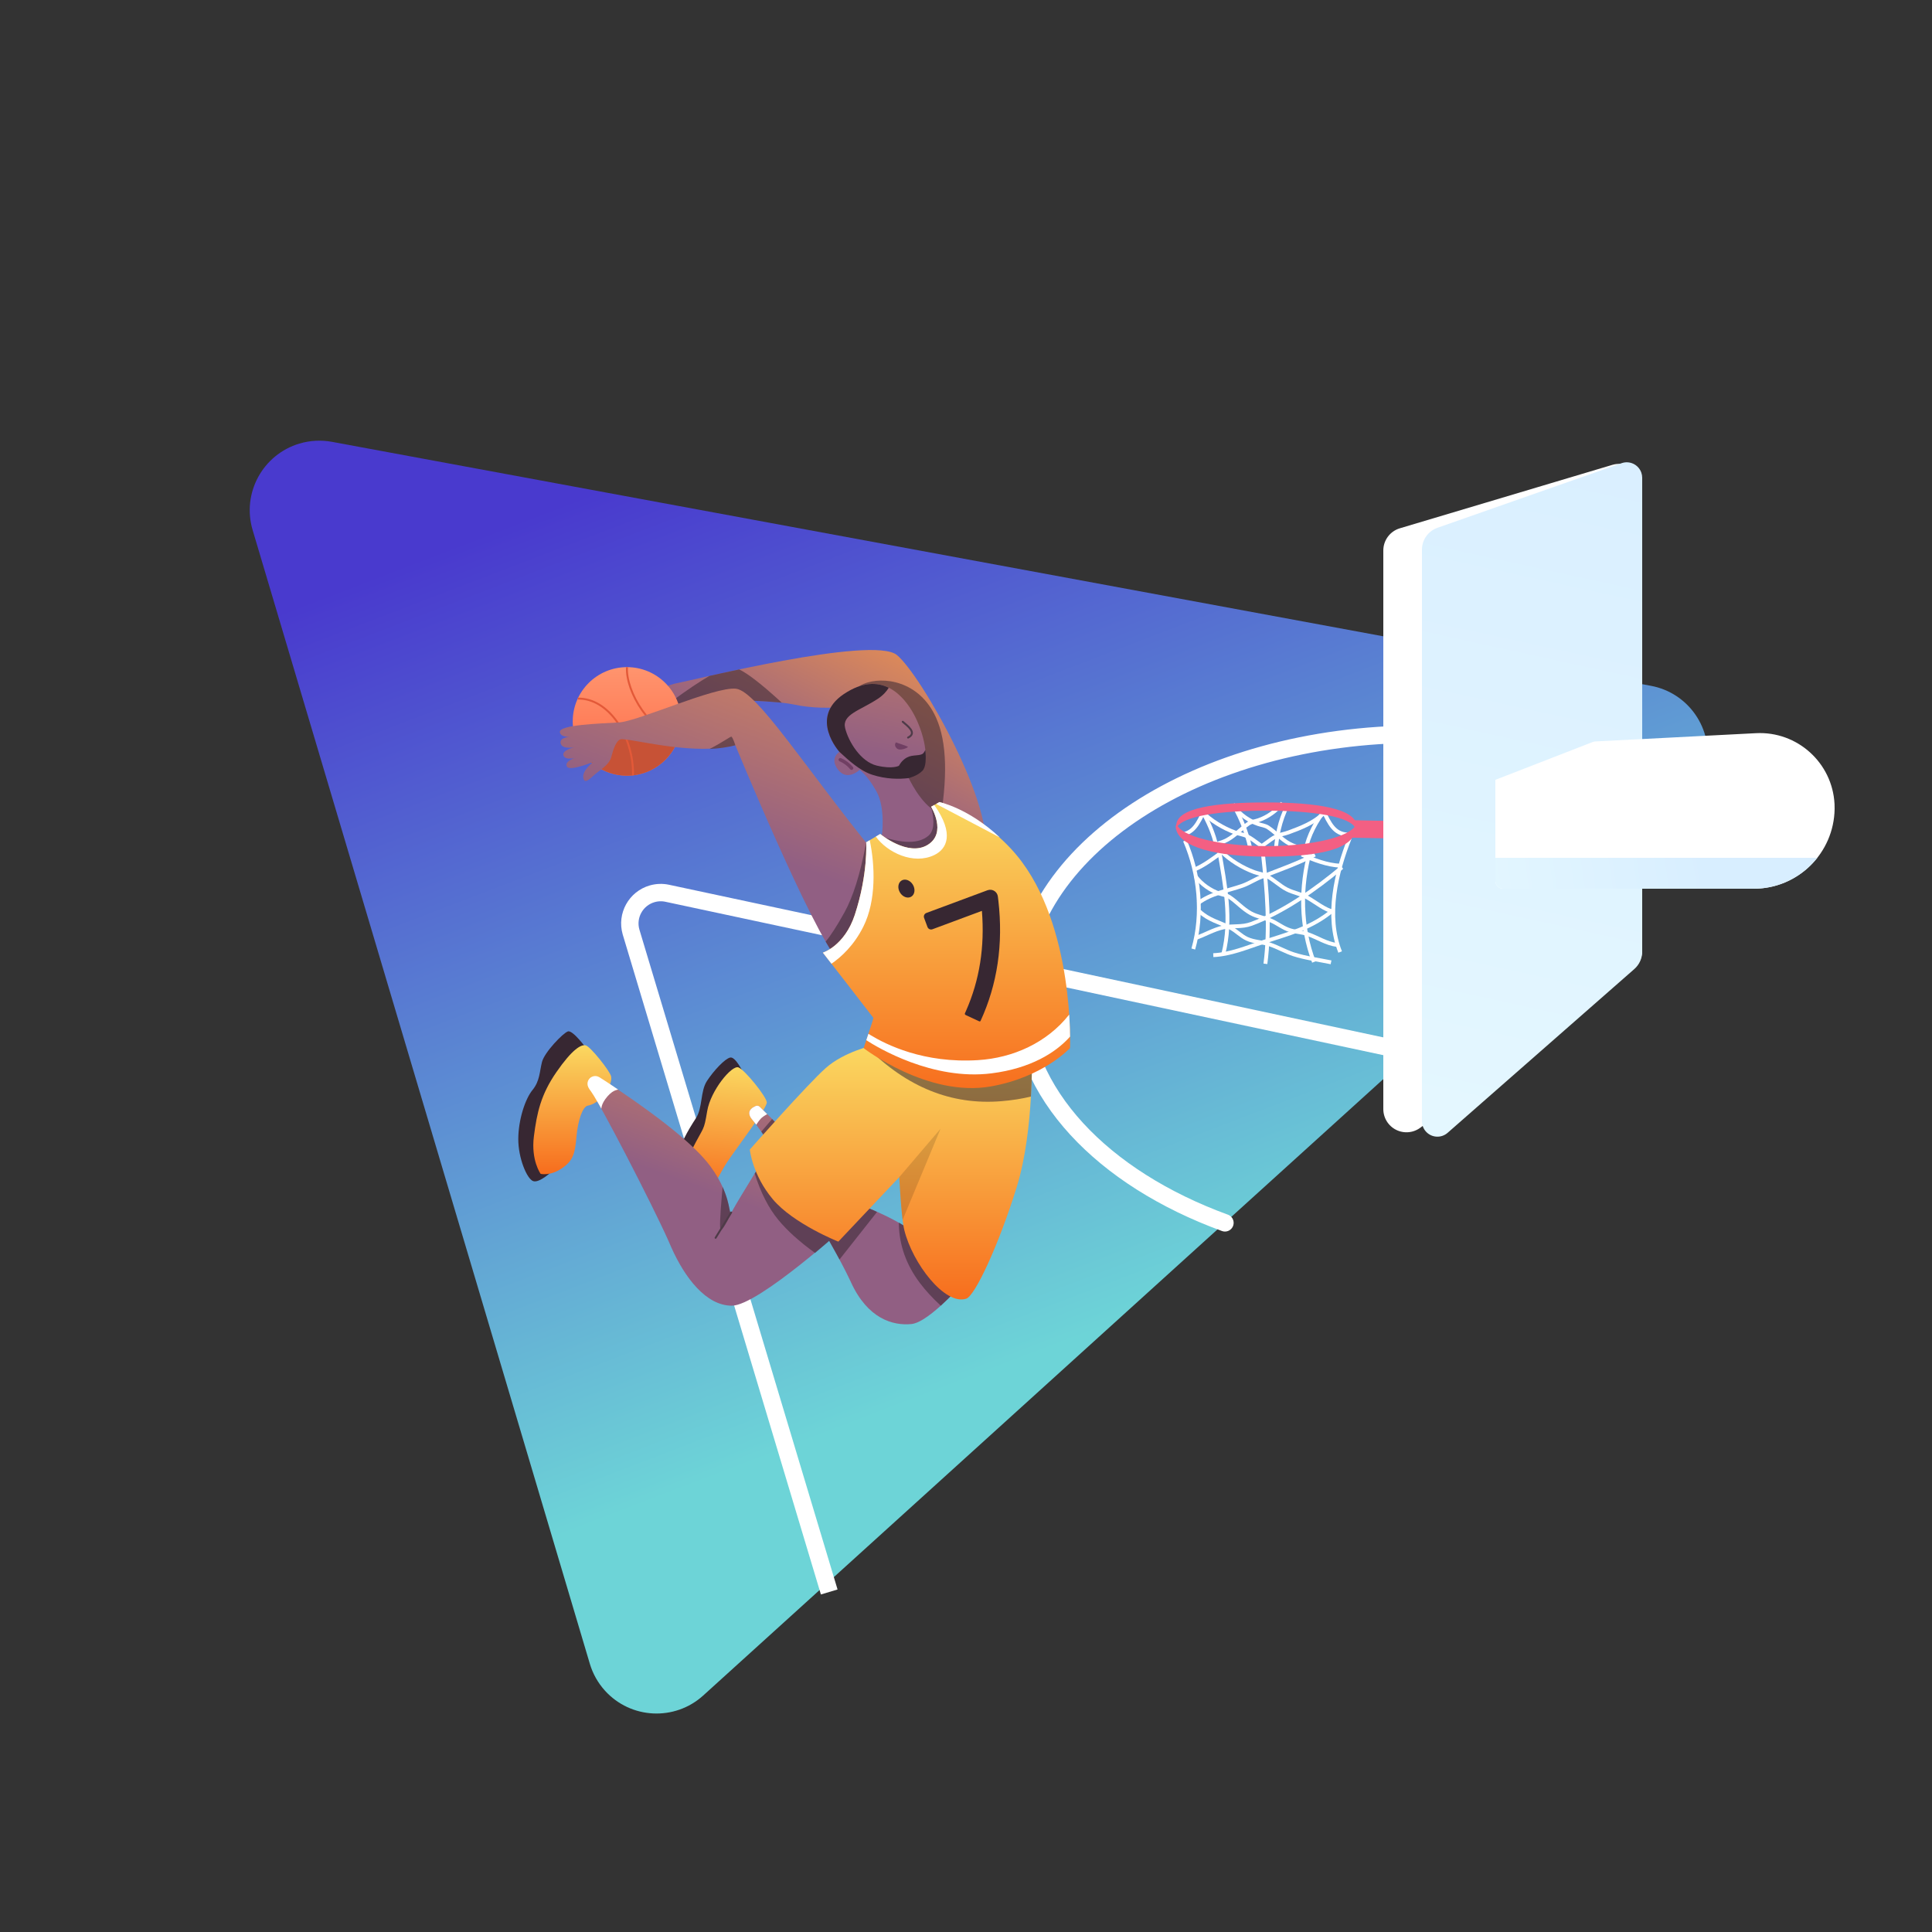 <?xml version="1.0" encoding="UTF-8"?>
<svg width="500px" height="500px" viewBox="0 0 500 500" version="1.1" xmlns="http://www.w3.org/2000/svg" xmlns:xlink="http://www.w3.org/1999/xlink">
    <rect x="0" y="0" width="500" height="500" fill="#333333" stroke="none"/>
    <title>Basketball</title>
    <defs>
        <linearGradient x1="2.12%" y1="13.495%" x2="32.676%" y2="81.204%" id="linearGradient-1">
            <stop stop-color="#493ACE" offset="0%"></stop>
            <stop stop-color="#6DD4D7" offset="100%"></stop>
        </linearGradient>
        <linearGradient x1="63.907%" y1="-2.496%" x2="30.819%" y2="45.994%" id="linearGradient-2">
            <stop stop-color="#E18C57" offset="0%"></stop>
            <stop stop-color="#915F83" offset="100%"></stop>
        </linearGradient>
        <linearGradient x1="56.43%" y1="-62.63%" x2="41.132%" y2="41.405%" id="linearGradient-3">
            <stop stop-color="#E18C57" offset="0%"></stop>
            <stop stop-color="#915F83" offset="100%"></stop>
        </linearGradient>
        <linearGradient x1="50%" y1="-38.385%" x2="50%" y2="100%" id="linearGradient-4">
            <stop stop-color="#FFA47D" offset="0%"></stop>
            <stop stop-color="#FF6B47" offset="100%"></stop>
        </linearGradient>
        <linearGradient x1="63.907%" y1="-26.54%" x2="30.819%" y2="44.159%" id="linearGradient-5">
            <stop stop-color="#E18C57" offset="0%"></stop>
            <stop stop-color="#915F83" offset="100%"></stop>
        </linearGradient>
        <linearGradient x1="50%" y1="0%" x2="50%" y2="100%" id="linearGradient-6">
            <stop stop-color="#FAD961" offset="0%"></stop>
            <stop stop-color="#F76B1C" offset="100%"></stop>
        </linearGradient>
        <linearGradient x1="63.747%" y1="-62.63%" x2="31.039%" y2="41.405%" id="linearGradient-7">
            <stop stop-color="#E18C57" offset="0%"></stop>
            <stop stop-color="#915F83" offset="100%"></stop>
        </linearGradient>
        <linearGradient x1="63.907%" y1="-36.869%" x2="30.819%" y2="43.371%" id="linearGradient-8">
            <stop stop-color="#E18C57" offset="0%"></stop>
            <stop stop-color="#915F83" offset="100%"></stop>
        </linearGradient>
        <linearGradient x1="50%" y1="0%" x2="50%" y2="100%" id="linearGradient-9">
            <stop stop-color="#FAD961" offset="0%"></stop>
            <stop stop-color="#F76B1C" offset="100%"></stop>
        </linearGradient>
        <linearGradient x1="50%" y1="0%" x2="50%" y2="100%" id="linearGradient-10">
            <stop stop-color="#FAD961" offset="0%"></stop>
            <stop stop-color="#F76B1C" offset="100%"></stop>
        </linearGradient>
        <linearGradient x1="50%" y1="0%" x2="50%" y2="100%" id="linearGradient-11">
            <stop stop-color="#FAD961" offset="0%"></stop>
            <stop stop-color="#F76B1C" offset="100%"></stop>
        </linearGradient>
        <linearGradient x1="51.728%" y1="-16.969%" x2="43.402%" y2="100%" id="linearGradient-12">
            <stop stop-color="#D8EEFF" offset="0%"></stop>
            <stop stop-color="#E4F7FF" offset="100%"></stop>
        </linearGradient>
        <linearGradient x1="66.202%" y1="49.383%" x2="-11.857%" y2="50.461%" id="linearGradient-13">
            <stop stop-color="#D8EEFF" offset="0%"></stop>
            <stop stop-color="#E4F7FF" offset="100%"></stop>
        </linearGradient>
    </defs>
    <g id="Page-1" stroke="none" stroke-width="1" fill="none" fill-rule="evenodd">
        <g id="Sports" transform="translate(-100, -97)">
            <g id="Basketball" transform="translate(100, 97)">
                <polygon id="Rectangle" points="0 0 500 0 500 500 0 500"></polygon>
                <g id="Group-5" transform="translate(64.63, 114.047)">
                    <path d="M21.279,0.3 L362.611,63.438 C372.386,65.246 378.845,74.637 377.037,84.412 C376.319,88.291 374.348,91.826 371.425,94.475 L117.363,324.748 C109.997,331.424 98.614,330.865 91.937,323.5 C90.128,321.503 88.79,319.126 88.021,316.543 L0.752,23.132 C-2.082,13.603 3.345,3.581 12.873,0.747 C15.6,-0.064 18.481,-0.217 21.279,0.3 Z" id="Path-221" fill="url(#linearGradient-1)"></path>
                    <path d="M149.973,297.953 L98.685,127.154 C97.462,122.914 99.912,118.487 104.157,117.265 C105.427,116.9 106.769,116.854 108.062,117.133 L305.37,159.294" id="Shape" stroke="#FFFFFF" stroke-width="4.5"></path>
                    <path d="M367.37,90.805 C349.667,81.513 327.177,75.953 302.699,75.953 C245.632,75.953 199.37,106.174 199.37,143.453 C199.37,168.8 220.758,190.884 252.386,202.425" id="Shape" stroke="#FFFFFF" stroke-width="4.5" stroke-linecap="round"></path>
                    <g id="IMG_0027" transform="translate(69.502, 54.179)">
                        <g id="Group-2" transform="translate(169.83, 38.609)">
                            <path d="M6.996,2.776 C8.701,5.689 10.18,8.984 10.869,12.313" id="Path" stroke="#FFFFFF"></path>
                            <path d="M39.218,2.47 C36.69,5.5 34.61,9.473 33.854,13.389" id="Path" stroke="#FFFFFF"></path>
                            <path d="M29.274,1.515 C27.223,5.549 26.317,9.961 26.157,14.45" id="Path" stroke="#FFFFFF"></path>
                            <path d="M15.113,1.289 C17.496,5.275 19.184,9.885 19.957,14.489" id="Path" stroke="#FFFFFF"></path>
                            <path d="M32.926,14.337 C36.031,15.724 39.478,17.041 42.918,17.211" id="Path" stroke="#FFFFFF"></path>
                            <path d="M38.41,2.774 C40.11,6.325 41.337,8.974 44.777,9.144" id="Path" stroke="#FFFFFF"></path>
                            <path d="M7.777,2.774 C6.077,6.325 4.85,8.974 1.41,9.144" id="Path" stroke="#FFFFFF"></path>
                            <path d="M12.024,13.437 C14.296,15.772 17.556,17.741 20.634,18.871 C21.666,19.249 22.877,19.398 23.851,19.893 C25.703,20.834 27.208,22.4 29.087,23.363 C30.77,24.227 32.794,24.522 34.388,25.446 C36.781,26.832 38.623,28.455 41.327,29.245" id="Path" stroke="#FFFFFF"></path>
                            <path d="M7.038,3.166 C9.31,5.501 12.57,7.47 15.648,8.6 C16.68,8.979 17.891,9.127 18.866,9.622 C20.717,10.563 22.223,12.129 24.101,13.092" id="Path" stroke="#FFFFFF"></path>
                            <path d="M38.41,3.774 C36.139,6.109 32.57,7.47 29.491,8.6 C28.46,8.979 27.248,9.127 26.274,9.622 C24.423,10.563 22.917,12.129 21.038,13.092" id="Path" stroke="#FFFFFF"></path>
                            <path d="M15.458,1.988 C16.957,3.982 19.291,5.621 21.66,6.431 C22.52,6.725 23.456,6.8 24.224,7.31 C26.161,8.595 27.627,10.352 29.71,11.502 C31.401,12.437 33.203,12.656 34.928,13.386" id="Path" stroke="#FFFFFF"></path>
                            <path d="M27.928,0.988 C26.43,2.982 24.096,4.621 21.727,5.431 C20.867,5.725 19.931,5.8 19.163,6.31 C17.226,7.595 15.76,9.352 13.677,10.502 C11.986,11.437 10.184,11.656 8.458,12.386" id="Path" stroke="#FFFFFF"></path>
                            <path d="M5.458,19.988 C6.957,21.982 9.291,23.621 11.66,24.431 C12.52,24.725 13.456,24.8 14.224,25.31 C16.161,26.595 17.627,28.352 19.71,29.502 C21.401,30.437 23.203,30.656 24.928,31.386 C26.691,32.133 28.093,33.361 29.967,33.933 C31.4,34.37 32.964,34.405 34.366,34.878 C37.02,35.775 39.2,37.343 42.047,37.715" id="Path" stroke="#FFFFFF"></path>
                            <path d="M6.444,29.012 C8.87,31.285 11.684,31.855 14.471,33.275 C16.008,34.058 17.164,35.388 18.754,36.121 C20.64,36.99 22.726,36.943 24.658,37.589 C26.773,38.297 28.7,39.449 30.824,40.133 C33.938,41.136 37.308,41.552 40.513,42.213" id="Path" stroke="#FFFFFF"></path>
                            <path d="M36.323,14.349 C31.727,16.707 27.063,18.311 22.304,20.181 C20.683,20.818 19.238,21.808 17.586,22.389 C13.581,23.797 9.578,24.286 6.071,26.925" id="Path" stroke="#FFFFFF"></path>
                            <path d="M43.331,17.621 C36.671,23.235 28.098,29.237 19.894,32.26 C17.384,33.184 15.103,32.647 12.647,33.175 C10.098,33.722 7.844,35.133 5.386,35.942" id="Path" stroke="#FFFFFF"></path>
                            <path d="M41.076,28.656 C35.473,33.41 29.527,34.794 22.794,37.019 C18.656,38.387 14.454,40.175 10.036,40.359" id="Path" stroke="#FFFFFF"></path>
                            <path d="M11.963,13.929 C9.881,15.448 7.674,17.131 5.28,18.14" id="Path" stroke="#FFFFFF"></path>
                            <path d="M2.701,10.731 C6.423,19.349 7.464,29.665 4.861,38.767" id="Path" stroke="#FFFFFF"></path>
                            <path d="M11.551,13.278 C13.088,22.079 14.901,31.12 12.648,39.991" id="Path" stroke="#FFFFFF"></path>
                            <path d="M22.901,14.296 C23.928,23.627 24.748,33.243 23.524,42.602" id="Path" stroke="#FFFFFF"></path>
                            <path d="M35.107,13.3 C32.484,22.67 32.583,33.011 36.083,42.126" id="Path" stroke="#FFFFFF"></path>
                            <path d="M45.348,10.069 C41.817,18.938 39.144,30.275 42.87,39.543" id="Path" stroke="#FFFFFF"></path>
                            <path d="M0.537,7.384 C0.48,7.204 0.45,7.022 0.451,6.839 C0.468,2.159 10.916,0.834 23.796,0.834 C36.676,0.834 46.803,2.398 47.126,6.839 C47.147,7.135 47.05,7.427 46.901,7.713 C45.876,4.494 35.85,2.964 23.651,2.964 C11.87,2.964 2.117,4.323 0.537,7.384 Z" id="Path" fill="#F35F83"></path>
                            <polygon id="Path" fill="#F35F83" points="45.857 9.962 72.386 10.462 72.475 5.963 45.901 5.429 46.901 7.717"></polygon>
                            <path d="M0.537,6.384 C1.563,9.603 11.588,12.132 23.788,12.132 C35.568,12.132 45.323,9.773 46.901,6.713 C46.96,6.892 46.994,7.074 46.988,7.258 C46.811,13.119 36.896,14.861 24.016,14.861 C11.136,14.861 0.891,12.522 0.314,7.258 C0.281,6.963 0.39,6.669 0.537,6.384 Z" id="Path" fill="#F35F83"></path>
                        </g>
                        <g id="Group" transform="translate(204.726, 8.203)"></g>
                        <path d="M34.934,10.941 C34.934,10.941 38.42,9.015 41.497,8.484 C44.574,7.954 91.683,-3.816 97.957,1.274 C104.232,6.364 123.912,41.212 120.607,52.871 C117.302,64.529 105.984,57.051 103.77,45.894 C102.45,39.24 90.377,13.728 90.377,13.728 C90.377,13.728 80.983,16.198 71.187,14.077 C65.419,12.827 45.036,12.705 45.036,12.705 L38.426,16.635 L34.934,10.941 Z" id="Path" fill="url(#linearGradient-2)"></path>
                        <path d="M67.225,12.744 L68.201,13.636 L67.345,13.55 C59.306,12.791 45.036,12.705 45.036,12.705 L42.291,14.336 L38.821,13.922 L39.85,13.161 C43.734,10.306 46.945,8.151 49.484,6.696 L52.771,5.969 C54.163,5.664 55.642,5.345 57.183,5.02 C59.398,6.104 62.746,8.678 67.225,12.744 L67.225,12.744 Z" id="Path" fill-opacity="0.549" fill="#372732"></path>
                        <path d="M89.322,8.774 C94.348,6.673 103.835,7.923 108.136,17.537 C110.952,23.833 111.203,33.234 108.89,45.743 L108.761,46.428 L109.51,56.362 C106.976,54.124 104.786,50.503 103.861,46.328 L103.77,45.894 C102.45,39.24 90.377,13.728 90.377,13.728 L89.779,13.869 C88.886,14.068 87.043,14.434 84.616,14.682 C85.822,11.551 87.39,9.582 89.322,8.774 Z" id="Path" fill-opacity="0.549" fill="#372732"></path>
                        <g id="Group-19" transform="translate(79.869, 8.774)">
                            <path d="M14.113,39.69 C14.281,39.498 15.238,32.08 12.796,27.759 C10.354,23.437 8.466,22.242 8.466,22.242 C8.466,22.242 5.296,25.278 2.923,22.242 C0.549,19.207 3.24,17.577 3.24,17.577 C3.24,17.577 -4.766,8.749 4.391,2.625 C14.161,-3.907 20.018,3.243 22.544,7.924 C25.069,12.605 26.77,19.902 24.479,21.876 C22.189,23.85 20.982,23.969 20.982,23.969 C20.982,23.969 24.199,31.149 28.52,33.173 C32.842,35.198 33.307,43.86 26.009,46.161 C18.684,48.471 13.945,39.882 14.113,39.69 Z" id="Path" fill="url(#linearGradient-3)"></path>
                            <path d="M3.24,17.577 C3.24,17.577 -4.766,8.749 4.391,2.625 C9.184,-0.58 13.036,-0.491 16.015,0.984 C15.423,1.957 14.529,2.958 13.184,3.846 C8.583,6.885 3.863,7.902 4.718,11.422 C5.573,14.942 8.772,20.155 12.914,21.138 C17.057,22.12 18.647,21.18 18.647,21.18 C18.647,21.18 19.291,19.78 20.767,19.005 C22.243,18.23 24.249,18.727 24.96,17.923 C25.132,17.727 25.311,17.433 25.482,17.099 C25.704,19.245 25.63,21.55 24.737,22.464 C23.394,23.84 21.234,24.348 21.234,24.348 L21.24,24.362 C18.669,24.687 15.313,24.667 11.691,23.491 C8.543,22.468 5.55,19.718 3.24,17.577 Z" id="Path" fill="#372732"></path>
                            <path d="M19.626,9.788 C20.748,10.771 23.479,12.675 21.006,13.882" id="Path" stroke="#4E3B48" stroke-width="0.5" stroke-linecap="round"></path>
                            <path d="M17.868,15.134 C17.868,15.134 20.982,16.15 20.982,16.302 C20.982,16.454 18.909,17.508 18.063,16.659 C17.218,15.81 17.868,15.134 17.868,15.134 Z" id="Path" fill="#703F63"></path>
                            <path d="M3.476,19.616 C4.597,20.092 5.567,20.819 6.385,21.797" id="Path-12" stroke="#703F63" stroke-width="0.9" stroke-linecap="round"></path>
                        </g>
                        <path d="M106.833,40.563 L107.184,40.822 C107.657,41.23 108.148,41.596 108.656,41.903 L111.375,43.902 C112.679,45.571 113.213,48.023 112.712,50.378 L99.528,55.39 L93.614,48.293 L93.63,48.131 L93.63,48.131 C99.537,50.172 103.712,50.148 106.155,48.057 C107.539,46.873 107.795,44.495 106.924,40.924 L106.833,40.563 Z" id="Path" fill-opacity="0.549" fill="#372732"></path>
                        <g id="Group" transform="translate(14.036, 4.366)">
                            <circle id="Oval" fill="url(#linearGradient-4)" cx="14.099" cy="14.107" r="14.043"></circle>
                            <path d="M18.296,16.846 C22.321,17.511 25.266,18.344 27.13,19.347 C25.054,24.508 20.002,28.15 14.099,28.15 C7.793,28.15 2.458,23.994 0.683,18.271 C7.918,16.577 13.788,16.102 18.296,16.846 Z" id="Path" fill="#C75236"></path>
                        </g>
                        <path d="M28.136,4.431 C27.712,10.735 34.362,21.674 41.617,22.413" id="Path" stroke="#E35938" stroke-width="0.5"></path>
                        <path d="M15.389,12.578 C23.39,12.382 29.903,22.381 29.69,32.431" id="Path" stroke="#E35938" stroke-width="0.5"></path>
                        <path d="M26.889,23.061 C31.342,23.347 45.747,27.316 56.179,24.654 C56.179,24.654 75.696,72.16 82.914,80.519 C90.133,88.879 109.593,73.9 92.042,52.355 C74.492,30.809 61.789,10.651 56.354,10.016 C50.92,9.382 30.999,18.452 26.04,18.743 C21.082,19.034 10.475,19.339 10.765,21.266 C10.995,22.791 13.737,22.426 13.737,22.426 C13.737,22.426 10.58,22.474 10.961,24.142 C11.344,25.81 14.468,25.169 14.468,25.169 C14.468,25.169 11.143,25.93 11.718,27.338 C12.295,28.747 15.337,27.76 14.72,27.918 C14.103,28.076 11.871,28.965 12.617,30.206 C13.363,31.447 19.399,28.962 19.399,28.962 C19.399,28.962 16.55,31.137 16.813,32.995 C17.076,34.852 18.433,33.424 19.752,32.255 C21.07,31.085 23.522,29.754 24.052,27.729 C24.582,25.704 25.414,22.966 26.889,23.061 Z" id="Path" fill="url(#linearGradient-5)"></path>
                        <path d="M49.716,25.597 L49.496,25.607 L49.966,25.37 C52.402,24.112 54.895,22.413 55.106,22.413 C55.323,22.413 55.681,23.16 56.179,24.654 C54.124,25.179 51.94,25.474 49.716,25.597 Z" id="Path" fill-opacity="0.549" fill="#372732"></path>
                        <path d="M90.021,49.854 L91.026,51.103 L91.026,51.103 L91.8,52.059 L96.727,70.992 L83.132,80.76 L82.914,80.519 C81.975,79.431 80.828,77.682 79.543,75.461 C80.887,73.864 82.515,71.335 84.427,67.875 C86.629,63.891 88.454,58.094 89.903,50.483 L90.021,49.854 Z" id="Path" fill-opacity="0.549" fill="#372732"></path>
                        <g id="Group-3" transform="translate(52.79, 123.671) rotate(5) translate(-52.79, -123.671) translate(41.877, 105.324)">
                            <path d="M15.008,3.528 C15.008,3.528 12.7,-0.392 11.366,0.032 C10.032,0.458 7.44,3.741 5.913,6.585 C4.386,9.431 5.448,13.555 3.883,16.484 C2.318,19.413 -0.089,24.201 0.003,28.004 C0.136,33.569 2.433,36.477 4.081,36.681 C5.73,36.886 8.374,34.713 8.374,34.713 L15.008,3.528 Z" id="Path" fill="#372732"></path>
                            <path d="M13.735,2.389 C15.491,2.936 21.597,9.305 21.82,10.757 C22.042,12.212 15.003,23.28 12.897,27.14 C10.791,30.998 10.363,34.452 7.113,35.42 C3.862,36.387 1.043,30.959 3.609,24.576 C6.174,18.194 6.225,19.782 6.647,14.365 C7.069,8.948 11.979,1.841 13.735,2.389 Z" id="Path" fill="url(#linearGradient-6)"></path>
                        </g>
                        <path d="M116.026,162.78 L104.083,152.416 L103.953,152.262 C103.326,151.558 100.284,148.514 91.728,144.912 L90.896,144.567 C88.842,143.729 79.715,135.277 63.516,119.211 L62.516,118.218 C62.222,117.927 61.779,117.846 61.402,118.015 C59.556,118.843 59.282,120.04 60.579,121.606 L60.714,121.764 C64.217,125.737 80.527,151.678 85.955,163.311 L86.116,163.659 C90.433,173.06 96.936,174.908 101.738,174.436 C106.541,173.965 116.026,162.78 116.026,162.78 Z" id="Path" fill="url(#linearGradient-7)"></path>
                        <path d="M62.888,124.646 L65.679,121.381 L67.918,123.605 C81.333,136.904 88.973,143.884 90.837,144.548 L90.896,144.567 C91.381,144.714 92.054,145.019 92.842,145.427 L83.129,157.737 L82.53,156.629 C76.719,145.954 67.509,131.216 62.888,124.646 Z" id="Path" fill-opacity="0.549" fill="#372732"></path>
                        <path d="M98.494,148.602 L98.492,148.175 L99.058,148.505 C102.53,150.568 103.79,152.039 104.036,152.353 L104.083,152.416 L115.863,162.638 L116.018,162.79 L115.311,163.6 C114.189,164.865 111.879,167.388 109.342,169.683 C107.231,167.751 105.432,165.798 103.944,163.822 C100.421,159.146 98.605,154.073 98.494,148.602 Z" id="Path" fill-opacity="0.549" fill="#372732"></path>
                        <path d="M61.401,118.016 C61.737,117.865 62.124,117.912 62.413,118.13 L62.516,118.22 L64.418,120.111 L64.418,120.111 C63.673,120.517 63.117,120.911 62.745,121.294 C62.452,121.595 62.065,122.114 61.585,122.85 C61.299,122.471 61.048,122.155 60.836,121.905 L60.714,121.764 C59.265,120.121 59.494,118.871 61.401,118.016 Z" id="Path" fill="#FFFFFF"></path>
                        <path d="M85.383,148.549 L66.359,127.124 L60.839,136.046 C58.603,139.685 56.365,143.369 55.588,144.787 L55.374,145.185 C54.17,147.373 55.787,141.893 49.747,133.656 C45.752,128.208 36.464,120.71 21.881,111.163 L21.214,110.728 C20.678,110.378 20.007,110.307 19.409,110.535 C17.688,111.192 17.424,112.333 18.616,113.956 L18.744,114.126 C20.999,117.015 34.628,143.412 38.787,152.73 L39.583,154.554 C43.079,162.423 48.59,169.691 55.271,169.683 C62.163,169.672 85.383,148.549 85.383,148.549 Z" id="Path" fill="url(#linearGradient-8)"></path>
                        <path d="M52.878,138.953 C55.17,144.024 54.461,146.829 55.36,145.21 L54.929,146.105 C53.5,149.033 52.645,150.335 52.363,150.012 C52.095,149.705 52.203,146.744 52.684,141.127 L52.878,138.953 Z" id="Path" fill-opacity="0.549" fill="#372732"></path>
                        <path d="M62.683,133.053 L83.559,150.201 L82.03,151.559 C80.599,152.819 78.798,154.378 76.805,156.041 C72.784,153.138 69.615,150.283 67.298,147.473 C64.764,144.402 62.726,140.406 61.183,135.485 L62.683,133.053 L62.683,133.053 Z" id="Path" fill-opacity="0.549" fill="#372732"></path>
                        <path d="M91.863,102.29 C91.863,102.29 84.329,103.936 79.546,108.199 C74.764,112.46 59.917,129.276 59.917,129.276 C59.917,129.276 60.543,135.797 65.873,142.144 C71.203,148.492 82.83,153.106 82.83,153.106 L98.603,136.406 C98.603,136.406 99.102,146.854 99.894,150.083 C102.022,158.742 110.413,169.682 115.93,167.87 C118.233,167.114 124.4,153.804 129.003,138.954 C133.605,124.102 132.903,103.194 132.903,103.194 L91.863,102.29 Z" id="Path" fill="url(#linearGradient-9)"></path>
                        <path d="M109.284,123.89 L99.462,147.473 L99.371,146.702 C99.115,144.415 98.915,141.656 98.783,139.57 L98.603,136.406 L109.284,123.89 Z" id="Path" fill-opacity="0.136" fill="#000000"></path>
                        <path d="M91.863,102.29 L132.903,103.194 L132.936,105.049 C132.955,107.183 132.935,110.985 132.676,115.556 C130.367,116.128 127.822,116.529 125.041,116.76 C112.164,117.831 100.547,113.156 90.191,102.737 L91.035,102.497 L91.035,102.497 L91.863,102.29 Z" id="Path" fill-opacity="0.549" fill="#372732"></path>
                        <path d="M17.724,103.242 C17.724,103.242 14.127,98.27 12.839,98.706 C11.55,99.143 6.783,104.096 6.142,106.589 C5.499,109.08 5.592,111.54 3.686,113.857 C1.78,116.174 0.024,121.569 0,126.517 C-0.023,131.467 2.236,136.917 3.877,137.452 C5.519,137.987 8.774,134.859 8.774,134.859 L17.724,103.242 Z" id="Path" fill="#372732"></path>
                        <path d="M22.707,114.243 C21.097,116.814 19.263,117.674 17.969,117.92 C16.676,118.166 15.444,121.61 15.059,125.94 C14.673,130.272 14.246,132.13 11.247,134.157 C8.247,136.184 5.79,135.573 5.79,135.573 C5.79,135.573 3.25,132.099 4.037,125.883 C4.824,119.667 5.873,114.992 9.9,109.187 C13.927,103.383 16.24,102.002 17.463,102.316 C18.687,102.632 23.789,109.034 24.036,110.384 C24.283,111.734 23.36,113.202 22.707,114.243 Z" id="Path" fill="url(#linearGradient-10)"></path>
                        <path d="M21.473,118.672 L20.673,117.254 C19.836,115.787 19.189,114.723 18.809,114.21 L18.744,114.126 C18.497,113.809 18.303,113.509 18.162,113.227 L18.067,113.019 C17.641,112 18.122,110.829 19.141,110.403 C19.738,110.154 20.418,110.208 20.967,110.549 L21.746,111.038 C22.813,111.716 23.998,112.498 25.299,113.383 L25.792,113.72 C26.032,113.884 24.794,113.546 23.108,115.483 C21.207,117.668 21.602,118.879 21.473,118.672 L21.473,118.672 Z" id="Path" fill="#FFFFFF"></path>
                        <path d="M90.037,49.764 L93.669,47.609 C93.669,47.609 100.86,53.564 105.949,50.428 C111.037,47.291 106.833,40.563 106.833,40.563 L109.002,39.346 C109.002,39.346 120.354,42.721 128.983,53.115 C144.052,71.266 142.786,102.997 142.786,102.997 C142.786,102.997 135.964,110.516 122.302,112.939 C105.949,115.838 89.367,103.023 89.367,103.023 C89.367,103.023 91.979,95.353 91.896,95.194 C91.813,95.036 78.817,78.314 78.817,78.314 C78.817,78.314 84.444,76.59 87.094,68.52 C90.56,57.959 90.037,49.764 90.037,49.764 Z" id="Path" fill="url(#linearGradient-11)"></path>
                        <path d="M142.804,100.031 L142.428,100.446 C139.013,104.122 132.738,108.255 122.489,109.551 C107.201,111.485 92.888,102.81 90.059,100.972 L90.47,99.748 C90.517,99.606 90.565,99.463 90.613,99.319 L91.096,99.619 C95.153,102.093 104.888,107.013 118.982,106.134 C127.998,105.572 136.785,101.684 142.573,94.346 L142.633,95.304 C142.742,97.176 142.788,98.78 142.804,100.031 Z" id="Path" fill="#FFFFFF"></path>
                        <path d="M90.952,49.221 C92.304,55.638 92.706,64.783 89.297,71.596 C86.863,76.462 83.572,79.456 81.049,81.186 C79.719,79.474 78.817,78.314 78.817,78.314 C78.817,78.314 84.444,76.59 87.094,68.52 C90.56,57.959 90.037,49.764 90.037,49.764 L90.952,49.221 Z" id="Path" fill="#FFFFFF"></path>
                        <path d="M115.769,94.453 L119.311,96.102 C119.413,96.149 119.531,96.12 119.6,96.039 L119.636,95.982 L119.636,95.982 C123.985,86.527 125.54,76.148 124.243,64.846 L124.115,63.794 C123.978,62.698 122.978,61.921 121.882,62.058 C121.729,62.077 121.578,62.114 121.434,62.168 L105.614,68.048 C105.096,68.241 104.832,68.816 105.025,69.334 L105.896,71.677 C106.088,72.195 106.664,72.459 107.181,72.266 L119.983,67.508 C120.744,76.868 119.362,85.461 115.885,93.353 L115.598,93.991 L115.598,93.991 C115.519,94.166 115.595,94.372 115.769,94.453 Z" id="Path" fill="#372732"></path>
                        <g id="Group" transform="translate(100.623, 61.596) rotate(-30.507) translate(-100.623, -61.596) translate(98.123, 59.096)" fill="#372732">
                            <ellipse id="Oval" cx="2.275" cy="2.537" rx="1.953" ry="2.436"></ellipse>
                        </g>
                        <path d="M107.662,40.098 C112.948,47.609 110.912,51.488 107.662,53.057 C102.283,55.654 95.504,52.424 92.533,48.283 L93.669,47.609 C93.669,47.609 100.86,53.564 105.949,50.428 C111.037,47.291 106.833,40.563 106.833,40.563 L107.662,40.098 Z" id="Path" fill="#FFFFFF"></path>
                        <path d="M108.136,39.832 L109.002,39.346 C109.002,39.346 116.474,40.869 124.619,48.506 L108.136,39.832 Z" id="Path" fill="#FFFFFF"></path>
                        <line x1="55.1" y1="145.561" x2="51.064" y2="152.115" id="Path-18" stroke="#4E3B48" stroke-width="0.5" stroke-linecap="round"></line>
                    </g>
                    <g id="Group-4" transform="translate(293.37, 3.953)">
                        <path d="M4.284,18.721 L59.284,2.303 C62.459,1.356 65.801,3.161 66.749,6.336 C66.916,6.893 67,7.471 67,8.053 L67,127.991 C67,129.885 66.106,131.667 64.589,132.8 L9.589,173.844 C6.933,175.826 3.173,175.28 1.191,172.624 C0.418,171.588 0,170.329 0,169.036 L0,24.471 C0,21.818 1.742,19.48 4.284,18.721 Z" id="Rectangle" fill="#FFFFFF"></path>
                        <path d="M14.013,18.592 L61.676,1.868 C63.76,1.137 66.043,2.234 66.774,4.318 C66.924,4.744 67,5.192 67,5.643 L67,128.282 C67,130.009 66.255,131.653 64.957,132.792 L16.638,175.177 C14.977,176.634 12.45,176.469 10.993,174.808 C10.353,174.078 10,173.141 10,172.17 L10,24.253 C10,21.705 11.609,19.435 14.013,18.592 Z" id="Rectangle" fill="url(#linearGradient-12)" fill-rule="nonzero"></path>
                        <path d="M54.847,73.887 L96.452,71.745 C107.126,71.195 116.224,79.402 116.774,90.076 C116.795,90.497 116.803,90.919 116.797,91.341 C116.637,102.797 107.305,112 95.848,112 L31,112 C29.895,112 29,111.105 29,110 L29,83.822 L54.225,74.02 C54.424,73.943 54.634,73.898 54.847,73.887 Z" id="Rectangle" fill="#FFFFFF"></path>
                        <path d="M95.848,112 L31,112 C29.895,112 29,111.105 29,110 L29,104 L112.318,104 C108.479,108.875 102.524,112 95.848,112 Z" id="Path" fill="url(#linearGradient-13)" fill-rule="nonzero"></path>
                    </g>
                </g>
            </g>
        </g>
    </g>
</svg>